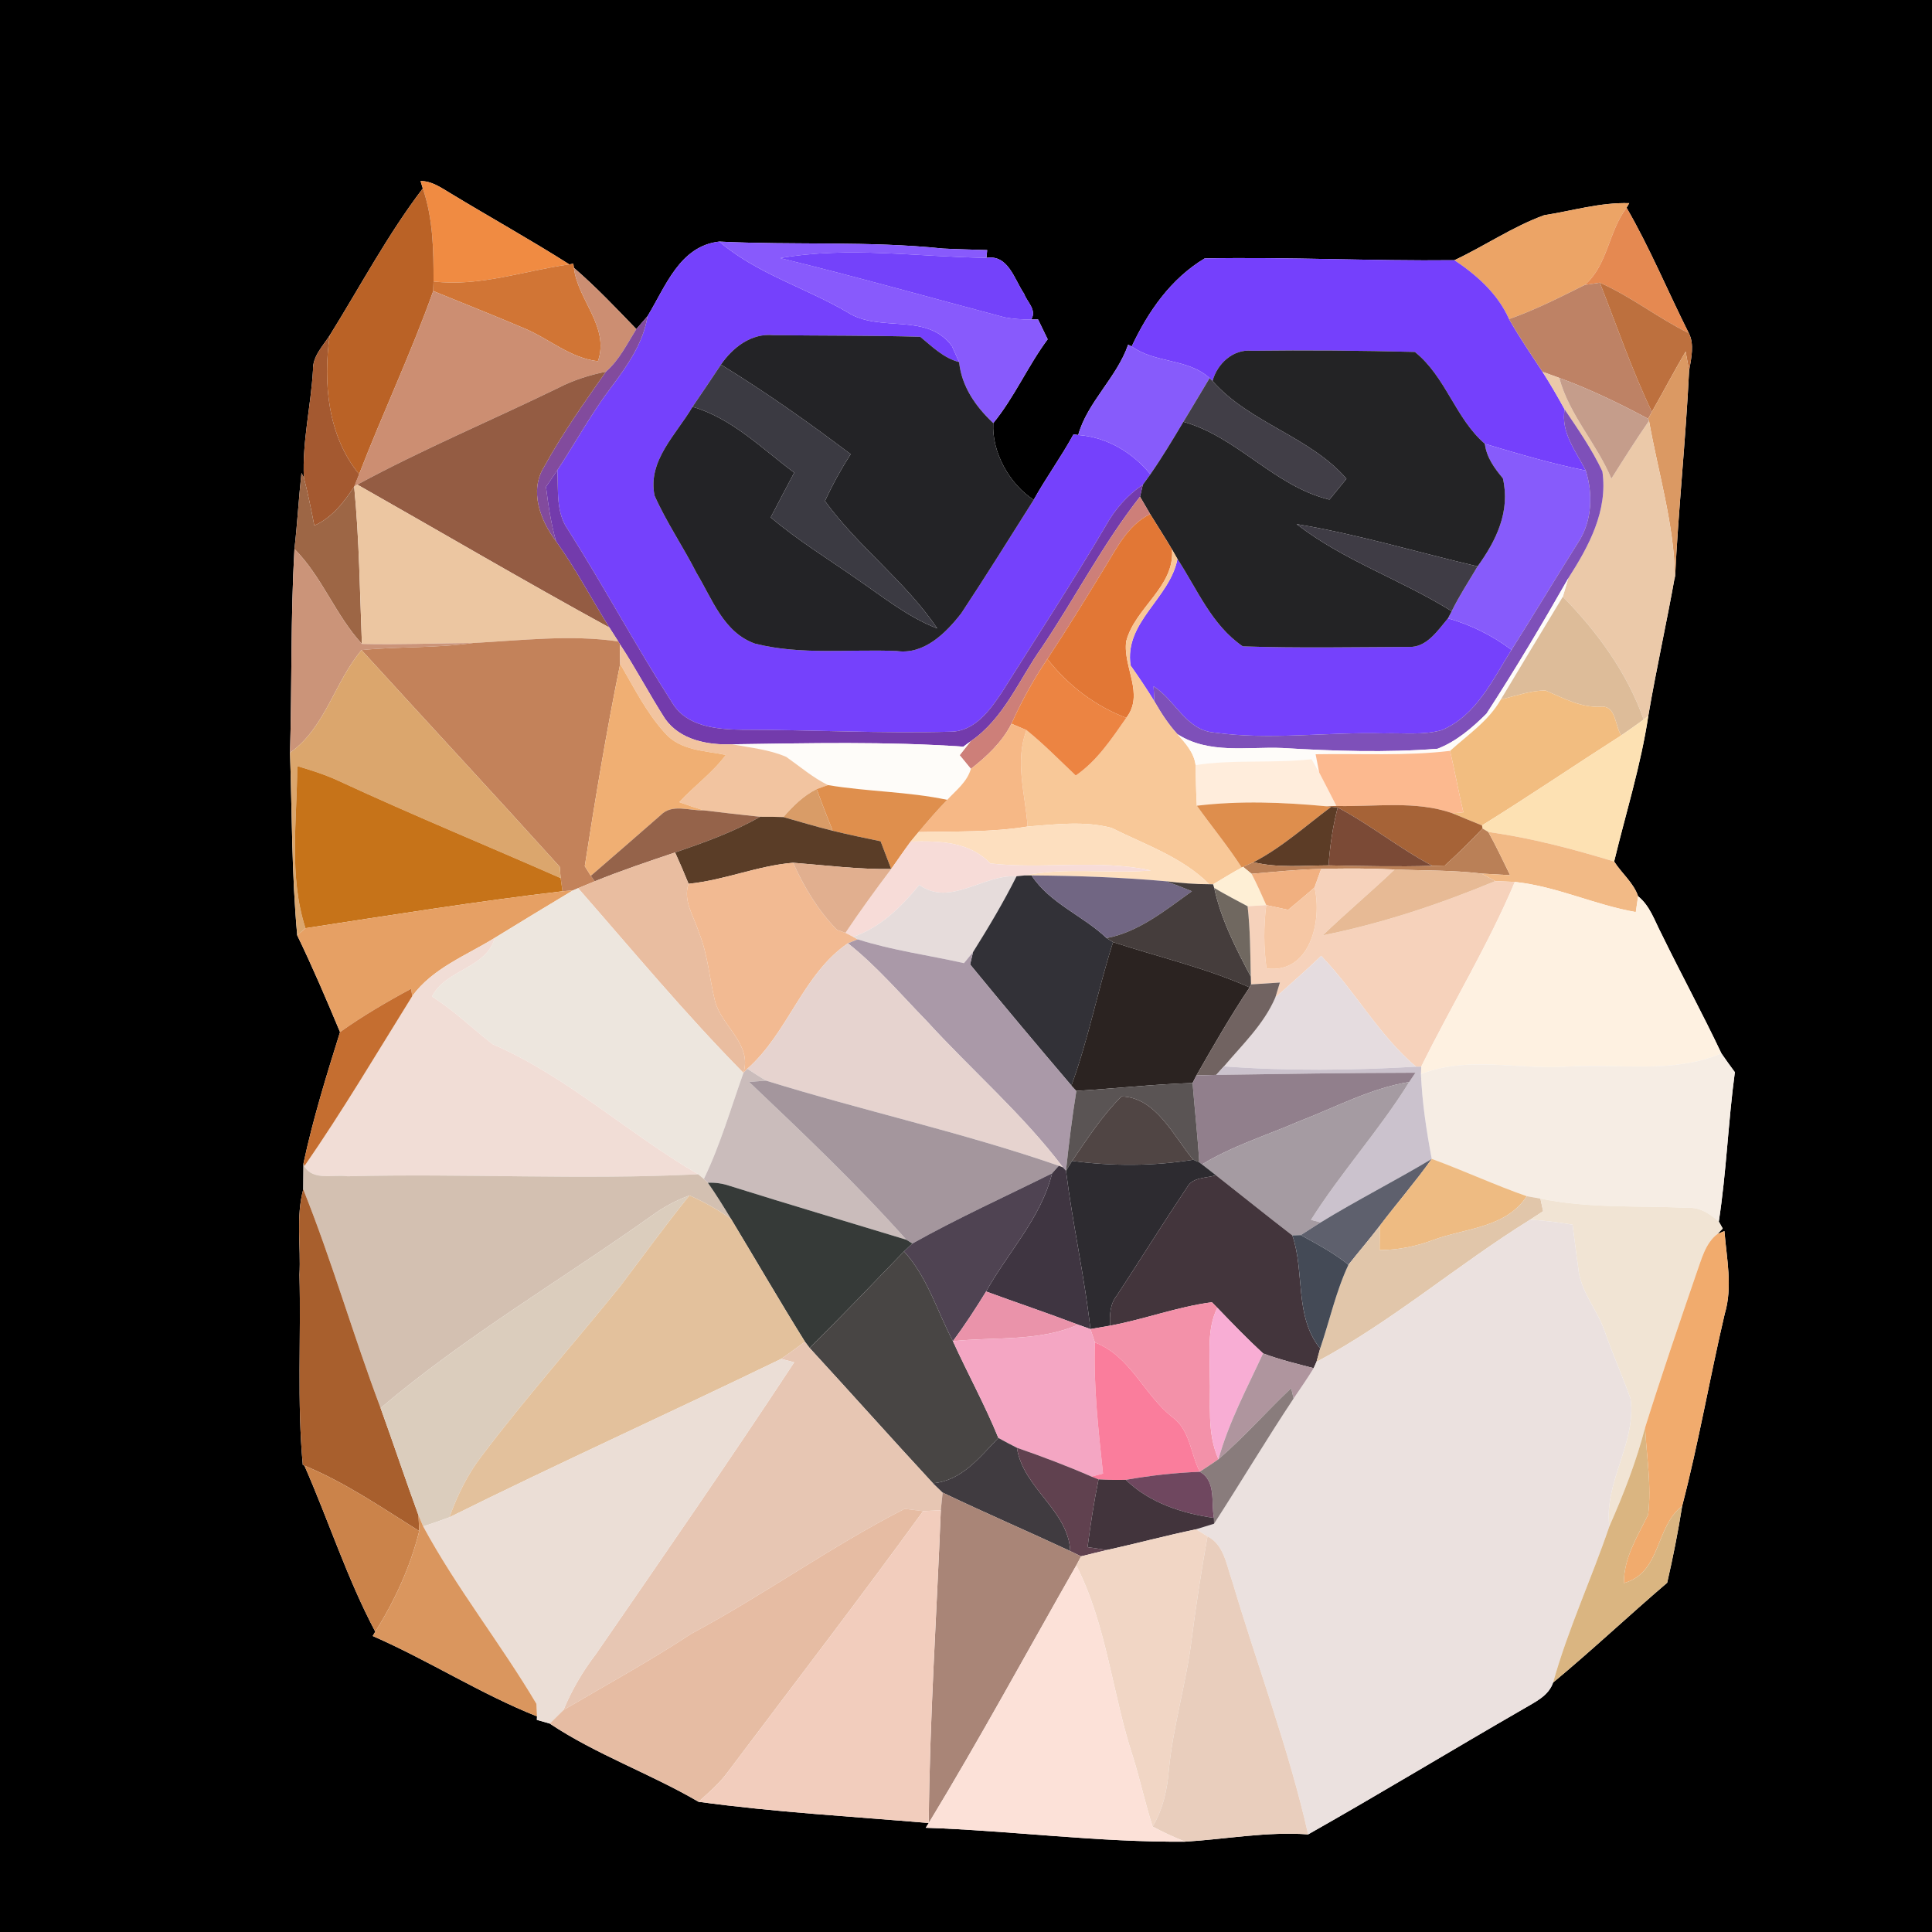 <?xml version="1.0" encoding="UTF-8" ?>
<!DOCTYPE svg PUBLIC "-//W3C//DTD SVG 1.1//EN" "http://www.w3.org/Graphics/SVG/1.1/DTD/svg11.dtd">
<svg width="250pt" height="250pt" viewBox="0 0 250 250" version="1.1" xmlns="http://www.w3.org/2000/svg">
<g id="#000000ff">
<path fill="#000000" opacity="1.00" d=" M 0.00 0.00 L 250.00 0.00 L 250.00 250.00 L 0.00 250.00 L 0.00 0.00 M 54.42 23.43 C 54.49 23.67 54.63 24.14 54.71 24.38 C 50.17 30.34 46.62 37.04 42.66 43.41 C 41.76 44.80 40.43 46.12 40.50 47.90 C 40.23 52.54 39.10 57.14 39.32 61.80 L 39.01 61.20 C 38.65 64.47 38.48 67.76 38.10 71.03 C 37.60 79.81 37.78 88.61 37.53 97.40 C 37.79 105.28 37.74 113.17 38.46 121.03 C 40.45 125.14 42.24 129.34 44.00 133.55 C 42.25 139.13 40.50 144.80 39.27 150.54 C 39.26 151.38 39.25 153.06 39.24 153.90 C 38.27 157.49 38.95 161.28 38.75 164.96 C 38.96 173.15 38.43 181.40 39.18 189.56 L 39.39 189.65 C 42.52 196.77 44.93 204.30 48.56 211.14 L 48.23 211.70 C 55.46 214.86 62.18 219.19 69.49 222.10 L 69.47 222.55 C 69.89 222.67 70.72 222.91 71.14 223.03 C 77.11 227.02 84.14 229.50 90.39 233.15 C 100.26 234.50 110.25 235.05 120.18 235.90 L 119.79 236.51 C 130.99 236.90 142.15 238.41 153.36 238.31 C 158.65 237.99 163.95 236.98 169.27 237.37 C 178.63 232.08 187.83 226.49 197.15 221.12 C 198.62 220.24 200.38 219.47 200.97 217.72 C 206.00 213.55 210.76 209.06 215.73 204.81 C 216.49 201.53 217.14 198.21 217.67 194.88 C 219.81 186.68 221.24 178.28 223.18 170.01 C 224.23 166.50 223.42 162.86 223.14 159.30 L 222.24 159.67 L 222.92 158.97 L 222.41 158.07 C 223.40 151.66 223.62 145.17 224.49 138.74 C 223.89 137.94 223.32 137.13 222.75 136.31 C 220.28 131.09 217.52 126.02 214.99 120.83 C 214.10 119.14 213.51 117.21 211.97 115.98 C 211.39 114.24 209.84 113.01 208.87 111.48 C 210.38 105.21 212.34 99.00 213.29 92.62 C 214.32 86.57 215.67 80.57 216.74 74.53 L 216.74 74.98 C 217.17 65.96 218.13 56.97 218.57 47.95 C 218.85 46.40 219.27 44.50 218.53 43.11 C 215.82 37.72 213.51 32.11 210.48 26.88 L 210.82 26.29 C 207.09 26.17 203.47 27.28 199.81 27.85 C 195.74 29.33 192.12 31.83 188.20 33.67 C 177.43 33.79 166.65 33.23 155.88 33.44 C 151.50 36.07 148.58 40.29 146.44 44.83 L 145.98 44.60 C 144.52 48.85 140.70 52.04 139.52 56.29 L 138.91 56.20 C 137.33 59.11 135.37 61.78 133.76 64.68 C 130.61 62.63 128.32 58.51 128.53 54.75 C 131.27 51.40 132.99 47.37 135.57 43.90 C 135.26 43.26 134.64 41.97 134.32 41.33 L 133.44 41.33 C 134.21 40.11 132.88 39.06 132.51 38.00 C 131.26 36.18 130.49 32.92 127.65 33.36 L 127.74 32.36 C 125.83 32.29 123.92 32.26 122.02 32.16 C 112.45 31.16 102.70 31.74 93.07 31.26 C 87.93 31.85 86.13 37.08 83.79 40.91 C 83.43 41.33 82.70 42.16 82.34 42.58 C 79.72 39.86 77.12 37.12 74.26 34.65 L 74.19 34.12 C 74.06 34.14 73.80 34.19 73.67 34.21 C 68.58 30.98 63.31 28.06 58.16 24.93 C 57.00 24.24 55.83 23.41 54.42 23.43 Z" />
</g>
<g id="#f08b42ff">
<path fill="#f08b42" opacity="1.00" d=" M 54.42 23.43 C 55.83 23.41 57.00 24.24 58.16 24.93 C 63.31 28.06 68.58 30.98 73.67 34.21 C 67.83 35.02 62.07 37.14 56.10 36.42 C 56.11 32.38 56.04 28.24 54.71 24.38 C 54.63 24.14 54.49 23.67 54.42 23.43 Z" />
</g>
<g id="#ba6226ff">
<path fill="#ba6226" opacity="1.00" d=" M 54.71 24.38 C 56.04 28.24 56.11 32.38 56.10 36.42 C 56.09 36.73 56.07 37.35 56.06 37.66 C 53.20 45.69 49.54 53.41 46.47 61.36 C 42.40 56.41 41.80 49.53 42.66 43.41 C 46.62 37.04 50.17 30.34 54.71 24.38 Z" />
</g>
<g id="#eca466ff">
<path fill="#eca466" opacity="1.00" d=" M 199.81 27.85 C 203.47 27.28 207.09 26.17 210.82 26.29 L 210.48 26.88 C 208.14 29.93 208.04 34.32 205.07 36.87 C 201.86 38.47 198.66 40.10 195.27 41.29 C 193.81 38.01 191.12 35.62 188.20 33.67 C 192.12 31.83 195.74 29.33 199.81 27.85 Z" />
</g>
<g id="#e58951ff">
<path fill="#e58951" opacity="1.00" d=" M 205.07 36.87 C 208.04 34.32 208.14 29.93 210.48 26.88 C 213.51 32.11 215.82 37.72 218.53 43.11 C 214.56 41.16 211.07 38.37 207.02 36.58 C 206.53 36.65 205.56 36.79 205.07 36.87 Z" />
</g>
<g id="#7541fcff">
<path fill="#7541fc" opacity="1.00" d=" M 83.79 40.91 C 86.13 37.08 87.93 31.85 93.07 31.26 C 97.93 35.42 104.24 37.22 109.70 40.43 C 113.87 43.10 119.94 40.36 123.18 44.79 C 123.41 45.31 123.88 46.33 124.11 46.85 C 122.10 46.34 120.63 44.85 119.08 43.58 C 112.74 43.40 106.39 43.45 100.05 43.37 C 97.22 43.09 94.81 44.97 93.29 47.18 C 92.07 49.00 90.86 50.83 89.61 52.64 C 87.53 56.21 83.77 59.59 84.70 64.13 C 86.24 67.60 88.41 70.75 90.13 74.14 C 92.17 77.52 93.63 81.86 97.71 83.29 C 103.69 84.80 109.92 83.98 116.02 84.24 C 119.57 84.75 122.40 81.92 124.39 79.36 C 127.59 74.52 130.66 69.59 133.76 64.68 C 135.37 61.78 137.33 59.11 138.91 56.20 L 139.52 56.29 C 143.23 56.56 146.53 58.53 148.86 61.37 C 148.61 61.71 148.12 62.39 147.88 62.73 C 145.85 64.08 144.25 65.94 143.07 68.06 C 138.78 75.34 134.15 82.41 129.66 89.56 C 128.12 91.88 126.13 94.65 123.04 94.68 C 114.03 94.93 105.02 94.43 96.00 94.43 C 92.78 94.38 88.86 94.05 87.01 90.98 C 82.31 83.64 78.18 75.94 73.52 68.57 C 71.90 66.32 72.27 63.45 72.12 60.84 C 74.47 57.28 76.51 53.51 79.09 50.11 C 81.16 47.33 83.24 44.41 83.79 40.91 Z" />
<path fill="#7541fc" opacity="1.00" d=" M 152.36 72.33 C 154.94 76.27 156.79 80.90 160.82 83.64 C 167.96 83.88 175.11 83.74 182.26 83.71 C 184.59 83.84 186.03 81.60 187.37 80.01 C 190.34 80.85 193.12 82.24 195.59 84.09 C 193.14 87.96 191.05 92.59 186.56 94.48 C 184.13 95.16 181.55 94.82 179.06 94.90 C 171.74 94.70 164.38 95.81 157.10 94.79 C 153.45 94.49 152.08 90.56 149.27 88.81 L 149.38 90.76 C 148.41 89.17 147.37 87.63 146.30 86.12 C 145.43 80.50 151.40 77.43 152.36 72.33 Z" />
</g>
<g id="#885afcff">
<path fill="#885afc" opacity="1.00" d=" M 93.07 31.26 C 102.70 31.74 112.45 31.16 122.02 32.16 C 123.92 32.26 125.83 32.29 127.74 32.36 L 127.65 33.36 C 118.76 33.25 109.79 31.84 100.96 33.40 C 110.68 35.77 120.31 38.50 129.98 41.06 C 131.12 41.27 132.27 41.36 133.44 41.33 L 134.32 41.33 C 134.64 41.97 135.26 43.26 135.57 43.90 C 132.99 47.37 131.27 51.40 128.53 54.75 C 126.26 52.63 124.43 50.01 124.11 46.85 C 123.88 46.33 123.41 45.31 123.18 44.79 C 119.94 40.36 113.87 43.10 109.70 40.43 C 104.24 37.22 97.93 35.42 93.07 31.26 Z" />
</g>
<g id="#7442faff">
<path fill="#7442fa" opacity="1.00" d=" M 100.96 33.40 C 109.79 31.84 118.76 33.25 127.65 33.36 C 130.49 32.92 131.26 36.18 132.51 38.00 C 132.88 39.06 134.21 40.11 133.44 41.33 C 132.27 41.36 131.12 41.27 129.98 41.06 C 120.31 38.50 110.68 35.77 100.96 33.40 Z" />
</g>
<g id="#d17535ff">
<path fill="#d17535" opacity="1.00" d=" M 73.67 34.21 C 73.80 34.19 74.06 34.14 74.19 34.12 L 74.26 34.65 C 74.75 38.82 78.92 42.32 77.37 46.74 C 73.77 46.34 71.04 43.81 67.80 42.47 C 63.91 40.81 59.97 39.26 56.06 37.66 C 56.07 37.35 56.09 36.73 56.10 36.42 C 62.07 37.14 67.83 35.02 73.67 34.21 Z" />
</g>
<g id="#7540fcff">
<path fill="#7540fc" opacity="1.00" d=" M 146.44 44.83 C 148.58 40.29 151.50 36.07 155.88 33.44 C 166.65 33.23 177.43 33.79 188.20 33.67 C 191.12 35.62 193.81 38.01 195.27 41.29 C 196.60 43.63 198.12 45.86 199.60 48.11 C 200.61 49.69 201.56 51.32 202.46 52.97 C 201.95 55.98 203.93 58.39 205.20 60.89 C 200.78 60.00 196.45 58.72 192.14 57.43 C 188.31 54.12 187.09 48.74 183.08 45.54 C 176.05 45.36 169.02 45.30 162.00 45.39 C 159.56 45.14 157.51 47.06 156.90 49.30 L 156.52 48.93 C 153.75 46.37 149.48 47.03 146.44 44.83 Z" />
</g>
<g id="#cc8e72ff">
<path fill="#cc8e72" opacity="1.00" d=" M 77.37 46.74 C 78.92 42.32 74.75 38.82 74.26 34.65 C 77.12 37.12 79.72 39.86 82.34 42.58 C 81.14 44.50 80.13 46.59 78.40 48.10 C 76.27 48.53 74.18 49.19 72.25 50.19 C 63.60 54.40 54.70 58.13 46.24 62.71 L 45.83 62.97 C 45.99 62.57 46.31 61.76 46.47 61.36 C 49.54 53.41 53.20 45.69 56.06 37.66 C 59.97 39.26 63.91 40.81 67.80 42.47 C 71.04 43.81 73.77 46.34 77.37 46.74 Z" />
</g>
<g id="#be8265ff">
<path fill="#be8265" opacity="1.00" d=" M 195.27 41.29 C 198.66 40.10 201.86 38.47 205.07 36.87 C 205.56 36.79 206.53 36.65 207.02 36.58 C 209.21 42.17 211.16 47.86 213.75 53.29 C 213.63 53.52 213.39 53.97 213.27 54.19 C 209.55 52.20 205.74 50.35 201.77 48.90 C 201.23 48.71 200.14 48.31 199.60 48.11 C 198.12 45.86 196.60 43.63 195.27 41.29 Z" />
</g>
<g id="#bd703eff">
<path fill="#bd703e" opacity="1.00" d=" M 207.02 36.58 C 211.07 38.37 214.56 41.16 218.53 43.11 C 219.27 44.50 218.85 46.40 218.57 47.95 C 218.46 47.33 218.23 46.10 218.12 45.49 C 216.61 48.06 215.23 50.70 213.75 53.29 C 211.16 47.86 209.21 42.17 207.02 36.58 Z" />
</g>
<g id="#824b9dff">
<path fill="#824b9d" opacity="1.00" d=" M 82.34 42.58 C 82.70 42.16 83.43 41.33 83.79 40.91 C 83.24 44.41 81.16 47.33 79.09 50.11 C 76.51 53.51 74.47 57.28 72.12 60.84 C 71.75 61.38 71.02 62.46 70.65 63.00 C 70.95 65.36 71.29 67.73 71.95 70.03 C 69.90 67.36 68.46 63.49 70.42 60.38 C 72.77 56.10 75.60 52.09 78.40 48.10 C 80.13 46.59 81.14 44.50 82.34 42.58 Z" />
</g>
<g id="#a45930ff">
<path fill="#a45930" opacity="1.00" d=" M 40.50 47.90 C 40.43 46.12 41.76 44.80 42.66 43.41 C 41.80 49.53 42.40 56.41 46.47 61.36 C 46.31 61.76 45.99 62.57 45.83 62.97 C 44.50 65.00 42.95 67.00 40.67 68.01 C 40.27 65.93 39.85 63.85 39.32 61.80 C 39.10 57.14 40.23 52.54 40.50 47.90 Z" />
</g>
<g id="#232326ff">
<path fill="#232326" opacity="1.00" d=" M 93.29 47.18 C 94.81 44.97 97.22 43.09 100.05 43.37 C 106.39 43.45 112.74 43.40 119.08 43.58 C 120.63 44.85 122.10 46.34 124.11 46.85 C 124.43 50.01 126.26 52.63 128.53 54.75 C 128.32 58.51 130.61 62.63 133.76 64.68 C 130.66 69.59 127.59 74.52 124.39 79.36 C 122.40 81.92 119.57 84.75 116.02 84.24 C 109.92 83.98 103.69 84.80 97.71 83.29 C 93.63 81.86 92.17 77.52 90.13 74.14 C 88.41 70.75 86.24 67.60 84.70 64.13 C 83.77 59.59 87.53 56.21 89.61 52.64 C 94.72 54.12 98.60 58.05 102.77 61.16 C 101.75 63.09 100.73 65.02 99.73 66.95 C 103.25 69.94 107.20 72.34 110.97 74.99 C 114.30 77.26 117.48 79.85 121.28 81.32 C 117.18 75.23 111.07 70.79 106.75 64.83 C 107.72 62.73 108.83 60.71 110.07 58.77 C 104.66 54.67 99.08 50.74 93.29 47.18 Z" />
</g>
<g id="#875bfbff">
<path fill="#875bfb" opacity="1.00" d=" M 145.98 44.60 L 146.44 44.83 C 149.48 47.03 153.75 46.37 156.52 48.93 C 155.40 50.82 154.26 52.70 153.13 54.58 C 151.76 56.88 150.38 59.18 148.86 61.37 C 146.53 58.53 143.23 56.56 139.52 56.29 C 140.70 52.04 144.52 48.85 145.98 44.60 Z" />
<path fill="#875bfb" opacity="1.00" d=" M 192.14 57.43 C 196.45 58.72 200.78 60.00 205.20 60.89 C 206.14 63.87 206.02 67.40 204.28 70.09 C 201.35 74.73 198.53 79.45 195.59 84.09 C 193.12 82.24 190.34 80.85 187.37 80.01 L 187.85 79.09 C 188.83 77.08 190.07 75.21 191.20 73.29 C 193.63 69.93 195.46 66.15 194.47 61.89 C 193.37 60.58 192.35 59.17 192.14 57.43 Z" />
</g>
<g id="#232325ff">
<path fill="#232325" opacity="1.00" d=" M 156.90 49.30 C 157.51 47.06 159.56 45.14 162.00 45.39 C 169.02 45.30 176.05 45.36 183.08 45.54 C 187.09 48.74 188.31 54.12 192.14 57.43 C 192.35 59.17 193.37 60.58 194.47 61.89 C 195.46 66.15 193.63 69.93 191.20 73.29 C 183.40 71.47 175.70 69.13 167.78 67.82 C 173.85 72.53 181.34 75.03 187.85 79.09 L 187.37 80.01 C 186.03 81.60 184.59 83.84 182.26 83.71 C 175.11 83.74 167.96 83.88 160.82 83.64 C 156.79 80.90 154.94 76.27 152.36 72.33 C 152.19 72.02 151.83 71.41 151.66 71.10 C 150.75 69.55 149.77 68.05 148.83 66.52 C 148.51 65.96 147.85 64.83 147.52 64.27 C 147.61 63.89 147.79 63.11 147.88 62.73 C 148.12 62.39 148.61 61.71 148.86 61.37 C 150.38 59.18 151.76 56.88 153.13 54.58 C 160.15 56.55 164.91 62.93 172.03 64.65 C 172.76 63.75 173.49 62.85 174.23 61.95 C 169.49 56.47 161.71 54.76 156.90 49.30 Z" />
</g>
<g id="#db9963ff">
<path fill="#db9963" opacity="1.00" d=" M 213.75 53.29 C 215.23 50.70 216.61 48.06 218.12 45.49 C 218.23 46.10 218.46 47.33 218.57 47.95 C 218.13 56.97 217.17 65.96 216.74 74.98 L 216.74 74.53 C 216.60 67.72 214.56 61.12 213.38 54.45 L 213.27 54.19 C 213.39 53.97 213.63 53.52 213.75 53.29 Z" />
</g>
<g id="#945c43ff">
<path fill="#945c43" opacity="1.00" d=" M 72.25 50.19 C 74.18 49.19 76.27 48.53 78.40 48.10 C 75.60 52.09 72.77 56.10 70.42 60.38 C 68.46 63.49 69.90 67.36 71.95 70.03 C 74.51 73.60 76.54 77.50 78.86 81.21 C 67.89 75.21 57.11 68.87 46.24 62.71 C 54.70 58.13 63.60 54.40 72.25 50.19 Z" />
</g>
<g id="#3b3a42ff">
<path fill="#3b3a42" opacity="1.00" d=" M 89.61 52.64 C 90.86 50.83 92.07 49.00 93.29 47.18 C 99.08 50.74 104.66 54.67 110.07 58.77 C 108.83 60.71 107.72 62.73 106.75 64.83 C 111.07 70.79 117.18 75.23 121.28 81.32 C 117.48 79.85 114.30 77.26 110.97 74.99 C 107.20 72.34 103.25 69.94 99.73 66.95 C 100.73 65.02 101.75 63.09 102.77 61.16 C 98.60 58.05 94.72 54.12 89.61 52.64 Z" />
</g>
<g id="#ebc9a9ff">
<path fill="#ebc9a9" opacity="1.00" d=" M 199.60 48.11 C 200.14 48.31 201.23 48.71 201.77 48.90 C 203.05 53.70 206.63 57.40 208.51 61.94 C 210.10 59.42 211.69 56.90 213.38 54.45 C 214.56 61.12 216.60 67.72 216.74 74.53 C 215.67 80.57 214.32 86.57 213.29 92.62 L 212.69 93.11 C 210.57 87.07 206.68 81.74 202.23 77.21 C 202.40 76.61 202.76 75.42 202.94 74.82 C 205.59 70.69 208.08 66.10 207.35 61.00 C 206.01 58.16 204.22 55.57 202.46 52.97 C 201.56 51.32 200.61 49.69 199.60 48.11 Z" />
</g>
<g id="#413e47ff">
<path fill="#413e47" opacity="1.00" d=" M 156.52 48.93 L 156.90 49.30 C 161.71 54.76 169.49 56.47 174.23 61.95 C 173.49 62.85 172.76 63.75 172.03 64.65 C 164.91 62.93 160.15 56.55 153.13 54.58 C 154.26 52.70 155.40 50.82 156.52 48.93 Z" />
</g>
<g id="#c59d8bff">
<path fill="#c59d8b" opacity="1.00" d=" M 201.77 48.90 C 205.74 50.35 209.55 52.20 213.27 54.19 L 213.38 54.45 C 211.69 56.90 210.10 59.42 208.51 61.94 C 206.63 57.40 203.05 53.70 201.77 48.90 Z" />
</g>
<g id="#7e50b9ff">
<path fill="#7e50b9" opacity="1.00" d=" M 202.46 52.97 C 204.22 55.57 206.01 58.16 207.35 61.00 C 208.08 66.10 205.59 70.69 202.94 74.82 C 199.56 80.75 196.07 86.63 192.35 92.35 C 190.53 94.16 188.43 95.97 186.01 96.89 C 179.34 97.41 172.61 97.19 165.94 96.79 C 161.38 96.60 156.42 97.63 152.35 94.99 C 151.18 93.72 150.24 92.25 149.38 90.76 L 149.27 88.81 C 152.08 90.56 153.45 94.49 157.10 94.79 C 164.38 95.81 171.74 94.70 179.06 94.90 C 181.55 94.82 184.13 95.16 186.56 94.48 C 191.05 92.59 193.14 87.96 195.59 84.09 C 198.53 79.45 201.35 74.73 204.28 70.09 C 206.02 67.40 206.14 63.87 205.20 60.89 C 203.93 58.39 201.95 55.98 202.46 52.97 Z" />
</g>
<g id="#733bacff">
<path fill="#733bac" opacity="1.00" d=" M 70.65 63.00 C 71.02 62.46 71.75 61.38 72.12 60.84 C 72.27 63.45 71.90 66.32 73.52 68.57 C 78.18 75.94 82.31 83.64 87.01 90.98 C 88.86 94.05 92.78 94.38 96.00 94.43 C 105.02 94.43 114.03 94.93 123.04 94.68 C 126.13 94.65 128.12 91.88 129.66 89.56 C 134.15 82.41 138.78 75.34 143.07 68.06 C 144.25 65.94 145.85 64.08 147.88 62.73 C 147.79 63.11 147.61 63.89 147.52 64.27 C 142.71 70.39 139.13 77.36 134.79 83.81 C 131.85 87.95 129.93 92.97 125.59 95.93 L 124.65 96.62 C 114.69 95.93 104.69 96.17 94.72 96.31 C 91.56 96.43 88.00 95.76 86.06 93.01 C 84.03 89.85 82.29 86.50 80.22 83.37 L 80.00 83.00 C 79.71 82.55 79.14 81.66 78.86 81.21 C 76.54 77.50 74.51 73.60 71.95 70.03 C 71.29 67.73 70.95 65.36 70.65 63.00 Z" />
</g>
<g id="#9d6645ff">
<path fill="#9d6645" opacity="1.00" d=" M 39.01 61.20 L 39.32 61.80 C 39.85 63.85 40.27 65.93 40.67 68.01 C 42.95 67.00 44.50 65.00 45.83 62.97 C 46.49 69.73 46.56 76.54 46.83 83.32 C 43.41 79.60 41.68 74.64 38.10 71.03 C 38.48 67.76 38.65 64.47 39.01 61.20 Z" />
</g>
<g id="#ecc6a1ff">
<path fill="#ecc6a1" opacity="1.00" d=" M 45.83 62.97 L 46.24 62.71 C 57.11 68.87 67.89 75.21 78.86 81.21 C 79.14 81.66 79.71 82.55 80.00 83.00 C 73.77 82.09 67.45 82.88 61.21 83.20 C 56.42 83.24 51.62 83.43 46.83 83.32 C 46.56 76.54 46.49 69.73 45.83 62.97 Z" />
</g>
<g id="#cd7f79ff">
<path fill="#cd7f79" opacity="1.00" d=" M 134.79 83.81 C 139.13 77.36 142.71 70.39 147.52 64.27 C 147.85 64.83 148.51 65.96 148.83 66.52 C 145.85 67.99 144.43 71.09 142.76 73.76 C 140.40 77.63 138.03 81.49 135.53 85.27 C 133.73 87.92 132.20 90.74 130.88 93.65 C 129.68 96.03 127.71 97.87 125.63 99.49 L 124.18 97.72 C 124.53 97.27 125.24 96.37 125.59 95.93 C 129.93 92.97 131.85 87.95 134.79 83.81 Z" />
</g>
<g id="#e27735ff">
<path fill="#e27735" opacity="1.00" d=" M 142.76 73.76 C 144.43 71.09 145.85 67.99 148.83 66.52 C 149.77 68.05 150.75 69.55 151.66 71.10 C 152.03 75.94 146.86 78.62 145.73 82.99 C 145.28 86.31 148.13 89.80 145.74 92.89 C 141.70 91.36 138.19 88.67 135.53 85.27 C 138.03 81.49 140.40 77.63 142.76 73.76 Z" />
</g>
<g id="#3f3c45ff">
<path fill="#3f3c45" opacity="1.00" d=" M 167.78 67.82 C 175.70 69.13 183.40 71.47 191.20 73.29 C 190.07 75.21 188.83 77.08 187.85 79.09 C 181.34 75.03 173.85 72.53 167.78 67.82 Z" />
</g>
<g id="#f8c898ff">
<path fill="#f8c898" opacity="1.00" d=" M 151.66 71.10 C 151.83 71.41 152.19 72.02 152.36 72.33 C 151.40 77.43 145.43 80.50 146.30 86.12 C 147.37 87.63 148.41 89.17 149.38 90.76 C 150.24 92.25 151.18 93.72 152.35 94.99 C 153.39 96.16 154.50 97.37 154.71 99.00 C 154.75 100.75 154.76 102.51 154.87 104.26 C 156.79 106.94 158.89 109.49 160.68 112.26 C 159.42 112.94 158.20 113.71 156.97 114.43 L 156.48 114.42 C 152.97 110.90 148.18 109.30 143.84 107.13 C 140.31 106.19 136.57 106.68 132.97 106.95 C 132.69 102.82 131.28 98.52 132.83 94.48 C 135.08 96.29 137.10 98.37 139.20 100.35 C 141.97 98.45 143.84 95.60 145.74 92.89 C 148.13 89.80 145.28 86.31 145.73 82.99 C 146.86 78.62 152.03 75.94 151.66 71.10 Z" />
</g>
<g id="#cb9479ff">
<path fill="#cb9479" opacity="1.00" d=" M 38.10 71.03 C 41.68 74.64 43.41 79.60 46.83 83.32 C 51.62 83.43 56.42 83.24 61.21 83.20 C 56.43 83.89 51.58 83.64 46.78 84.12 C 43.28 88.28 42.10 94.16 37.53 97.40 C 37.78 88.61 37.60 79.81 38.10 71.03 Z" />
</g>
<g id="#fefcf9ff">
<path fill="#fefcf9" opacity="1.00" d=" M 192.35 92.35 C 196.07 86.63 199.56 80.75 202.94 74.82 C 202.76 75.42 202.40 76.61 202.23 77.21 C 199.55 81.64 196.87 86.07 194.21 90.51 C 192.64 93.28 189.95 95.07 187.64 97.16 C 181.86 97.85 176.04 97.49 170.24 97.60 C 170.36 98.19 170.58 99.37 170.70 99.96 C 170.45 99.53 169.97 98.67 169.72 98.24 C 164.73 98.80 159.69 98.24 154.71 99.00 C 154.50 97.37 153.39 96.16 152.35 94.99 C 156.42 97.63 161.38 96.60 165.94 96.79 C 172.61 97.19 179.34 97.41 186.01 96.89 C 188.43 95.97 190.53 94.16 192.35 92.35 Z" />
<path fill="#fefcf9" opacity="1.00" d=" M 94.72 96.31 C 104.69 96.17 114.69 95.93 124.65 96.62 L 125.59 95.93 C 125.24 96.37 124.53 97.27 124.18 97.72 L 125.63 99.49 C 125.15 101.18 123.71 102.27 122.57 103.50 C 117.48 102.42 112.26 102.45 107.14 101.59 C 105.17 100.62 103.52 99.19 101.74 97.94 C 99.52 96.98 97.07 96.75 94.72 96.31 Z" />
</g>
<g id="#ddbc99ff">
<path fill="#ddbc99" opacity="1.00" d=" M 194.21 90.51 C 196.87 86.07 199.55 81.64 202.23 77.21 C 206.68 81.74 210.57 87.07 212.69 93.11 C 211.73 93.81 210.77 94.49 209.79 95.16 C 208.95 93.94 209.15 91.24 207.12 91.45 C 204.53 91.59 202.28 90.32 199.99 89.35 C 198.01 89.35 196.11 90.07 194.21 90.51 Z" />
</g>
<g id="#c3825aff">
<path fill="#c3825a" opacity="1.00" d=" M 61.21 83.20 C 67.45 82.88 73.77 82.09 80.00 83.00 L 80.22 83.37 C 80.23 84.00 80.24 85.27 80.25 85.91 C 78.48 94.59 77.03 103.33 75.67 112.08 C 75.87 112.40 76.26 113.02 76.45 113.33 L 76.96 114.04 C 76.42 114.26 75.35 114.71 74.81 114.93 L 74.13 115.22 L 72.79 115.33 C 72.73 114.90 72.61 114.06 72.55 113.63 C 72.52 113.27 72.46 112.53 72.43 112.16 C 63.94 102.77 55.32 93.48 46.78 84.12 C 51.58 83.64 56.43 83.89 61.21 83.20 Z" />
</g>
<g id="#dba66dff">
<path fill="#dba66d" opacity="1.00" d=" M 37.53 97.40 C 42.10 94.16 43.28 88.28 46.78 84.12 C 55.32 93.48 63.94 102.77 72.43 112.16 C 72.46 112.53 72.52 113.27 72.55 113.63 C 63.02 109.43 53.39 105.48 43.94 101.10 C 42.18 100.27 40.32 99.68 38.46 99.13 C 38.45 106.11 37.33 113.33 39.53 120.11 C 39.26 120.34 38.72 120.80 38.46 121.03 C 37.74 113.17 37.79 105.28 37.53 97.40 Z" />
</g>
<g id="#f2c4a0ff">
<path fill="#f2c4a0" opacity="1.00" d=" M 80.22 83.37 C 82.29 86.50 84.03 89.85 86.06 93.01 C 88.00 95.76 91.56 96.43 94.72 96.31 C 97.07 96.75 99.52 96.98 101.74 97.94 C 103.52 99.19 105.17 100.62 107.14 101.59 C 106.77 101.72 106.04 101.98 105.67 102.11 C 103.97 102.96 102.61 104.31 101.37 105.73 C 100.37 105.69 99.36 105.68 98.36 105.69 C 95.92 105.44 93.50 105.15 91.07 104.86 C 90.00 104.53 88.94 104.18 87.89 103.80 C 89.83 101.69 92.20 100.01 93.92 97.69 C 91.20 97.13 88.02 97.13 86.04 94.85 C 83.64 92.22 82.04 88.97 80.25 85.91 C 80.24 85.27 80.23 84.00 80.22 83.37 Z" />
</g>
<g id="#ec8442ff">
<path fill="#ec8442" opacity="1.00" d=" M 130.88 93.65 C 132.20 90.74 133.73 87.92 135.53 85.27 C 138.19 88.67 141.70 91.36 145.74 92.89 C 143.84 95.60 141.97 98.45 139.20 100.35 C 137.10 98.37 135.08 96.29 132.83 94.48 C 132.34 94.27 131.37 93.86 130.88 93.65 Z" />
</g>
<g id="#f0af73ff">
<path fill="#f0af73" opacity="1.00" d=" M 80.25 85.91 C 82.04 88.97 83.64 92.22 86.04 94.85 C 88.02 97.13 91.20 97.13 93.92 97.69 C 92.20 100.01 89.83 101.69 87.89 103.80 C 88.94 104.18 90.00 104.53 91.07 104.86 C 89.25 104.94 86.99 103.96 85.52 105.45 C 82.50 108.09 79.48 110.72 76.45 113.33 C 76.26 113.02 75.87 112.40 75.67 112.08 C 77.03 103.33 78.48 94.59 80.25 85.91 Z" />
</g>
<g id="#f2bd80ff">
<path fill="#f2bd80" opacity="1.00" d=" M 194.21 90.51 C 196.11 90.07 198.01 89.35 199.99 89.35 C 202.28 90.32 204.53 91.59 207.12 91.45 C 209.15 91.24 208.95 93.94 209.79 95.16 C 203.76 99.02 197.84 103.04 191.77 106.81 C 190.49 106.30 189.23 105.76 187.96 105.24 C 188.31 105.21 189.01 105.15 189.36 105.11 C 188.74 102.47 188.25 99.80 187.64 97.16 C 189.95 95.07 192.64 93.28 194.21 90.51 Z" />
</g>
<g id="#fde1b3ff">
<path fill="#fde1b3" opacity="1.00" d=" M 212.69 93.11 L 213.29 92.62 C 212.34 99.00 210.38 105.21 208.87 111.48 C 203.53 109.86 198.12 108.42 192.59 107.66 L 191.84 107.21 L 191.77 106.81 C 197.84 103.04 203.76 99.02 209.79 95.16 C 210.77 94.49 211.73 93.81 212.69 93.11 Z" />
</g>
<g id="#f6b886ff">
<path fill="#f6b886" opacity="1.00" d=" M 130.88 93.65 C 131.37 93.86 132.34 94.27 132.83 94.48 C 131.28 98.52 132.69 102.82 132.97 106.95 C 128.31 107.72 123.57 107.56 118.86 107.67 C 120.06 106.24 121.27 104.83 122.57 103.50 C 123.71 102.27 125.15 101.18 125.63 99.49 C 127.71 97.87 129.68 96.03 130.88 93.65 Z" />
</g>
<g id="#ffeddcff">
<path fill="#ffeddc" opacity="1.00" d=" M 154.71 99.00 C 159.69 98.24 164.73 98.80 169.72 98.24 C 169.97 98.67 170.45 99.53 170.70 99.96 C 171.44 101.40 172.20 102.84 172.93 104.29 L 171.61 104.33 C 166.04 103.81 160.44 103.59 154.87 104.26 C 154.76 102.51 154.75 100.75 154.71 99.00 Z" />
</g>
<g id="#fcb98fff">
<path fill="#fcb98f" opacity="1.00" d=" M 170.24 97.60 C 176.04 97.49 181.86 97.85 187.64 97.16 C 188.25 99.80 188.74 102.47 189.36 105.11 C 189.01 105.15 188.31 105.21 187.96 105.24 C 183.14 103.55 177.93 104.43 172.93 104.29 C 172.20 102.84 171.44 101.40 170.70 99.96 C 170.58 99.37 170.36 98.19 170.24 97.60 Z" />
</g>
<g id="#c67319ff">
<path fill="#c67319" opacity="1.00" d=" M 38.46 99.13 C 40.32 99.68 42.18 100.27 43.94 101.10 C 53.39 105.48 63.02 109.43 72.55 113.63 C 72.61 114.06 72.73 114.90 72.79 115.33 C 61.67 116.64 50.60 118.41 39.53 120.11 C 37.33 113.33 38.45 106.11 38.46 99.13 Z" />
</g>
<g id="#df8f4dff">
<path fill="#df8f4d" opacity="1.00" d=" M 107.14 101.59 C 112.26 102.45 117.48 102.42 122.57 103.50 C 121.27 104.83 120.06 106.24 118.86 107.67 C 118.61 107.98 118.10 108.60 117.84 108.90 C 116.97 110.07 116.16 111.27 115.32 112.45 C 114.87 111.25 114.41 110.05 113.95 108.86 C 111.88 108.44 109.81 108.00 107.75 107.50 C 107.03 105.72 106.34 103.92 105.67 102.11 C 106.04 101.98 106.77 101.72 107.14 101.59 Z" />
</g>
<g id="#d99c67ff">
<path fill="#d99c67" opacity="1.00" d=" M 101.37 105.73 C 102.61 104.31 103.97 102.96 105.67 102.11 C 106.34 103.92 107.03 105.72 107.75 107.50 C 105.61 106.97 103.50 106.33 101.37 105.73 Z" />
</g>
<g id="#de8e4dff">
<path fill="#de8e4d" opacity="1.00" d=" M 154.87 104.26 C 160.44 103.59 166.04 103.81 171.61 104.33 L 172.26 104.40 C 168.96 106.86 165.88 109.66 162.20 111.57 C 161.87 111.72 161.20 112.02 160.86 112.17 L 160.68 112.26 C 158.89 109.49 156.79 106.94 154.87 104.26 Z" />
</g>
<g id="#a66337ff">
<path fill="#a66337" opacity="1.00" d=" M 171.61 104.33 L 172.93 104.29 C 177.93 104.43 183.14 103.55 187.96 105.24 C 189.23 105.76 190.49 106.30 191.77 106.81 L 191.84 107.21 C 190.28 108.87 188.65 110.47 186.95 112.00 C 186.55 112.01 185.75 112.03 185.35 112.04 C 181.10 109.80 177.35 106.73 173.10 104.49 L 172.26 104.40 L 171.61 104.33 Z" />
</g>
<g id="#95634aff">
<path fill="#95634a" opacity="1.00" d=" M 85.52 105.45 C 86.99 103.96 89.25 104.94 91.07 104.86 C 93.50 105.15 95.92 105.44 98.36 105.69 C 94.89 107.68 91.12 109.02 87.36 110.31 C 83.86 111.48 80.37 112.66 76.96 114.04 L 76.45 113.33 C 79.48 110.72 82.50 108.09 85.52 105.45 Z" />
</g>
<g id="#5c3c26ff">
<path fill="#5c3c26" opacity="1.00" d=" M 162.20 111.57 C 165.88 109.66 168.96 106.86 172.26 104.40 L 173.10 104.49 C 172.46 106.94 172.10 109.45 171.91 111.98 C 168.67 111.99 165.39 112.34 162.20 111.57 Z" />
</g>
<g id="#7b4a36ff">
<path fill="#7b4a36" opacity="1.00" d=" M 173.10 104.49 C 177.35 106.73 181.10 109.80 185.35 112.04 C 180.87 112.17 176.39 112.07 171.91 111.98 C 172.10 109.45 172.46 106.94 173.10 104.49 Z" />
</g>
<g id="#5a3d27ff">
<path fill="#5a3d27" opacity="1.00" d=" M 98.36 105.69 C 99.36 105.68 100.37 105.69 101.37 105.73 C 103.50 106.33 105.61 106.97 107.75 107.50 C 109.81 108.00 111.88 108.44 113.95 108.86 C 114.41 110.05 114.87 111.25 115.32 112.45 C 111.07 112.51 106.86 111.97 102.63 111.64 C 98.02 112.02 93.70 113.91 89.10 114.36 C 88.55 113.00 87.97 111.65 87.36 110.31 C 91.12 109.02 94.89 107.68 98.36 105.69 Z" />
</g>
<g id="#fddfbfff">
<path fill="#fddfbf" opacity="1.00" d=" M 118.86 107.67 C 123.57 107.56 128.31 107.72 132.97 106.95 C 136.57 106.68 140.31 106.19 143.84 107.13 C 148.18 109.30 152.97 110.90 156.48 114.42 C 154.62 114.42 152.78 114.27 150.94 114.04 C 145.14 113.52 139.31 113.32 133.49 113.28 C 133.26 113.28 132.81 113.28 132.58 113.28 C 137.98 112.18 143.49 113.09 148.94 112.64 C 142.07 111.15 135.04 112.52 128.15 111.73 C 125.40 108.88 121.56 108.80 117.84 108.90 C 118.10 108.60 118.61 107.98 118.86 107.67 Z" />
</g>
<g id="#ba8057ff">
<path fill="#ba8057" opacity="1.00" d=" M 186.95 112.00 C 188.65 110.47 190.28 108.87 191.84 107.21 L 192.59 107.66 C 193.60 109.48 194.49 111.37 195.41 113.25 C 194.48 113.20 192.62 113.09 191.70 113.04 C 187.97 112.58 184.21 112.67 180.47 112.51 C 177.31 112.36 174.13 112.35 170.96 112.44 C 167.95 112.50 164.95 112.82 161.95 113.07 C 161.68 112.84 161.14 112.39 160.86 112.17 C 161.20 112.02 161.87 111.72 162.20 111.57 C 165.39 112.34 168.67 111.99 171.91 111.98 C 176.39 112.07 180.87 112.17 185.35 112.04 C 185.75 112.03 186.55 112.01 186.95 112.00 Z" />
</g>
<g id="#f2ba86ff">
<path fill="#f2ba86" opacity="1.00" d=" M 192.59 107.66 C 198.12 108.42 203.53 109.86 208.87 111.48 C 209.84 113.01 211.39 114.24 211.97 115.98 C 211.89 116.49 211.74 117.51 211.67 118.02 C 206.35 117.10 201.40 114.68 196.02 114.12 C 195.39 114.09 194.12 114.04 193.49 114.01 C 193.04 113.76 192.14 113.28 191.70 113.04 C 192.62 113.09 194.48 113.20 195.41 113.25 C 194.49 111.37 193.60 109.48 192.59 107.66 Z" />
</g>
<g id="#f7dcd8ff">
<path fill="#f7dcd8" opacity="1.00" d=" M 115.32 112.45 C 116.16 111.27 116.97 110.07 117.84 108.90 C 121.56 108.80 125.40 108.88 128.15 111.73 C 135.04 112.52 142.07 111.15 148.94 112.64 C 143.49 113.09 137.98 112.18 132.58 113.28 C 132.32 113.31 131.80 113.36 131.54 113.39 C 127.22 113.12 122.95 117.38 118.96 114.51 C 116.63 117.35 113.95 120.00 110.40 121.23 C 110.15 121.10 109.65 120.84 109.40 120.71 C 111.29 117.89 113.28 115.15 115.32 112.45 Z" />
</g>
<g id="#e9bda0ff">
<path fill="#e9bda0" opacity="1.00" d=" M 76.96 114.04 C 80.37 112.66 83.86 111.48 87.36 110.31 C 87.97 111.65 88.55 113.00 89.10 114.36 C 88.33 116.56 89.81 118.60 90.43 120.64 C 91.61 123.50 91.79 126.63 92.54 129.61 C 93.44 132.85 97.34 135.09 96.20 138.83 C 88.69 131.22 81.85 122.97 74.81 114.93 C 75.35 114.71 76.42 114.26 76.96 114.04 Z" />
</g>
<g id="#f2ba92ff">
<path fill="#f2ba92" opacity="1.00" d=" M 89.10 114.36 C 93.70 113.91 98.02 112.02 102.63 111.64 C 104.05 114.80 105.86 117.81 108.30 120.31 C 108.57 120.41 109.13 120.61 109.40 120.71 C 109.65 120.84 110.15 121.10 110.40 121.23 L 110.99 121.55 C 110.67 121.68 110.04 121.93 109.72 122.06 C 103.88 126.05 101.98 133.66 96.70 138.30 L 96.20 138.83 C 97.34 135.09 93.44 132.85 92.54 129.61 C 91.79 126.63 91.61 123.50 90.43 120.64 C 89.81 118.60 88.33 116.56 89.10 114.36 Z" />
</g>
<g id="#e1af8fff">
<path fill="#e1af8f" opacity="1.00" d=" M 102.63 111.64 C 106.86 111.97 111.07 112.51 115.32 112.45 C 113.28 115.15 111.29 117.89 109.40 120.71 C 109.13 120.61 108.57 120.41 108.30 120.31 C 105.86 117.81 104.05 114.80 102.63 111.64 Z" />
</g>
<g id="#feefd5ff">
<path fill="#feefd5" opacity="1.00" d=" M 160.68 112.26 L 160.86 112.17 C 161.14 112.39 161.68 112.84 161.95 113.07 C 162.64 114.39 163.25 115.76 163.85 117.12 C 163.25 117.16 162.04 117.23 161.44 117.27 C 159.99 116.50 158.54 115.74 157.12 114.90 L 156.97 114.43 C 158.20 113.71 159.42 112.94 160.68 112.26 Z" />
</g>
<g id="#e6dcdbff">
<path fill="#e6dcdb" opacity="1.00" d=" M 118.96 114.51 C 122.95 117.38 127.22 113.12 131.54 113.39 C 129.85 116.76 127.91 120.01 125.91 123.20 C 125.62 123.56 125.03 124.27 124.74 124.63 C 120.15 123.60 115.47 122.98 110.99 121.55 L 110.40 121.23 C 113.95 120.00 116.63 117.35 118.96 114.51 Z" />
</g>
<g id="#323137ff">
<path fill="#323137" opacity="1.00" d=" M 131.54 113.39 C 131.80 113.36 132.32 113.31 132.58 113.28 C 132.81 113.28 133.26 113.28 133.49 113.28 C 135.85 116.90 140.13 118.47 143.20 121.39 C 143.41 121.52 143.82 121.78 144.03 121.91 C 142.06 128.05 140.87 134.41 138.64 140.47 C 134.22 135.28 129.85 130.07 125.53 124.80 C 125.63 124.40 125.82 123.60 125.91 123.20 C 127.91 120.01 129.85 116.76 131.54 113.39 Z" />
</g>
<g id="#f1b080ff">
<path fill="#f1b080" opacity="1.00" d=" M 161.95 113.07 C 164.95 112.82 167.95 112.50 170.96 112.44 C 170.75 113.04 170.32 114.23 170.10 114.83 C 168.99 115.82 167.84 116.77 166.69 117.73 C 165.74 117.53 164.80 117.32 163.85 117.12 C 163.25 115.76 162.64 114.39 161.95 113.07 Z" />
</g>
<g id="#f6d2bbff">
<path fill="#f6d2bb" opacity="1.00" d=" M 170.96 112.44 C 174.13 112.35 177.31 112.36 180.47 112.51 C 177.43 115.41 174.20 118.11 171.17 121.03 C 178.82 119.50 186.29 117.00 193.49 114.01 C 194.12 114.04 195.39 114.09 196.02 114.12 C 192.54 122.36 187.86 130.01 183.91 138.02 L 183.23 138.03 C 178.39 133.92 175.34 128.23 170.96 123.69 C 169.04 125.55 167.02 127.29 165.03 129.07 C 165.18 128.59 165.48 127.62 165.62 127.14 C 164.69 127.20 162.82 127.32 161.88 127.38 L 161.85 126.36 C 161.79 123.32 161.78 120.28 161.44 117.27 C 162.04 117.23 163.25 117.16 163.85 117.12 C 163.51 119.84 163.51 122.60 163.89 125.31 C 169.54 126.06 171.11 119.12 170.10 114.83 C 170.32 114.23 170.75 113.04 170.96 112.44 Z" />
</g>
<g id="#e7ba95ff">
<path fill="#e7ba95" opacity="1.00" d=" M 180.47 112.51 C 184.21 112.67 187.97 112.58 191.70 113.04 C 192.14 113.28 193.04 113.76 193.49 114.01 C 186.29 117.00 178.82 119.50 171.17 121.03 C 174.20 118.11 177.43 115.41 180.47 112.51 Z" />
</g>
<g id="#716683ff">
<path fill="#716683" opacity="1.00" d=" M 133.49 113.28 C 139.31 113.32 145.14 113.52 150.94 114.04 C 152.04 114.45 153.14 114.88 154.23 115.33 C 150.82 117.76 147.40 120.58 143.20 121.39 C 140.13 118.47 135.85 116.90 133.49 113.28 Z" />
</g>
<g id="#453d3cff">
<path fill="#453d3c" opacity="1.00" d=" M 150.94 114.04 C 152.78 114.27 154.62 114.42 156.48 114.42 L 156.97 114.43 L 157.12 114.90 C 158.00 118.98 159.91 122.70 161.85 126.36 L 161.88 127.38 C 161.83 127.48 161.74 127.67 161.70 127.77 C 156.02 125.24 149.92 123.84 144.03 121.91 C 143.82 121.78 143.41 121.52 143.20 121.39 C 147.40 120.58 150.82 117.76 154.23 115.33 C 153.14 114.88 152.04 114.45 150.94 114.04 Z" />
</g>
<g id="#fef1e1ff">
<path fill="#fef1e1" opacity="1.00" d=" M 196.02 114.12 C 201.40 114.68 206.35 117.10 211.67 118.02 C 211.74 117.51 211.89 116.49 211.97 115.98 C 213.51 117.21 214.10 119.14 214.99 120.83 C 217.52 126.02 220.28 131.09 222.75 136.31 C 216.51 138.97 209.57 137.62 203.00 138.01 C 196.60 138.49 190.05 136.57 183.87 138.99 L 183.91 138.02 C 187.86 130.01 192.54 122.36 196.02 114.12 Z" />
</g>
<g id="#e6a064ff">
<path fill="#e6a064" opacity="1.00" d=" M 39.53 120.11 C 50.60 118.41 61.67 116.64 72.79 115.33 L 74.13 115.22 C 70.75 117.26 67.37 119.29 64.02 121.36 C 60.34 123.64 55.98 125.28 53.35 128.89 L 53.19 127.95 C 50.03 129.65 46.93 131.47 44.00 133.55 C 42.24 129.34 40.45 125.14 38.46 121.03 C 38.72 120.80 39.26 120.34 39.53 120.11 Z" />
</g>
<g id="#ede6deff">
<path fill="#ede6de" opacity="1.00" d=" M 74.13 115.22 L 74.81 114.93 C 81.85 122.97 88.69 131.22 96.20 138.83 C 94.56 143.43 93.21 148.14 91.08 152.56 L 90.35 151.95 C 81.27 146.67 73.44 139.33 63.75 135.12 C 61.12 133.09 58.73 130.73 55.89 128.95 C 57.70 125.39 62.93 125.34 64.02 121.36 C 67.37 119.29 70.75 117.26 74.13 115.22 Z" />
</g>
<g id="#706860ff">
<path fill="#706860" opacity="1.00" d=" M 157.12 114.90 C 158.54 115.74 159.99 116.50 161.44 117.27 C 161.78 120.28 161.79 123.32 161.85 126.36 C 159.91 122.70 158.00 118.98 157.12 114.90 Z" />
</g>
<g id="#f6c7a4ff">
<path fill="#f6c7a4" opacity="1.00" d=" M 166.69 117.73 C 167.84 116.77 168.99 115.82 170.10 114.83 C 171.11 119.12 169.54 126.06 163.89 125.31 C 163.51 122.60 163.51 119.84 163.85 117.12 C 164.80 117.32 165.74 117.53 166.69 117.73 Z" />
</g>
<g id="#f1ddd6ff">
<path fill="#f1ddd6" opacity="1.00" d=" M 53.35 128.89 C 55.98 125.28 60.34 123.64 64.02 121.36 C 62.93 125.34 57.70 125.39 55.89 128.95 C 58.73 130.73 61.12 133.09 63.75 135.12 C 73.44 139.33 81.27 146.67 90.35 151.95 C 75.24 152.71 60.10 151.82 44.98 152.21 C 43.14 151.93 40.51 152.84 39.38 150.91 C 44.33 143.76 48.76 136.27 53.35 128.89 Z" />
</g>
<g id="#aa99a8ff">
<path fill="#aa99a8" opacity="1.00" d=" M 109.72 122.06 C 110.04 121.93 110.67 121.68 110.99 121.55 C 115.47 122.98 120.15 123.60 124.74 124.63 C 125.03 124.27 125.62 123.56 125.91 123.20 C 125.82 123.60 125.63 124.40 125.53 124.80 C 129.85 130.07 134.22 135.28 138.64 140.47 L 139.28 141.16 C 138.73 144.59 138.30 148.04 137.94 151.50 L 137.55 151.06 C 132.33 144.16 125.72 138.48 119.90 132.10 C 116.57 128.69 113.47 125.03 109.72 122.06 Z" />
</g>
<g id="#2b2321ff">
<path fill="#2b2321" opacity="1.00" d=" M 144.03 121.91 C 149.92 123.84 156.02 125.24 161.70 127.77 C 159.23 131.46 157.02 135.31 154.82 139.16 C 154.69 139.41 154.44 139.89 154.32 140.14 C 149.29 140.30 144.30 140.86 139.28 141.16 L 138.64 140.47 C 140.87 134.41 142.06 128.05 144.03 121.91 Z" />
</g>
<g id="#e6d3cfff">
<path fill="#e6d3cf" opacity="1.00" d=" M 96.70 138.30 C 101.98 133.66 103.88 126.05 109.72 122.06 C 113.47 125.03 116.57 128.69 119.90 132.10 C 125.72 138.48 132.33 144.16 137.55 151.06 L 137.01 150.85 C 124.58 146.54 111.67 143.73 99.11 139.83 C 98.29 139.33 97.49 138.82 96.70 138.30 Z" />
</g>
<g id="#e5dcdfff">
<path fill="#e5dcdf" opacity="1.00" d=" M 165.03 129.07 C 167.02 127.29 169.04 125.55 170.96 123.69 C 175.34 128.23 178.39 133.92 183.23 138.03 C 174.96 138.51 166.64 138.60 158.38 137.99 C 160.77 135.16 163.55 132.54 165.03 129.07 Z" />
</g>
<g id="#716361ff">
<path fill="#716361" opacity="1.00" d=" M 161.88 127.38 C 162.82 127.32 164.69 127.20 165.62 127.14 C 165.48 127.62 165.18 128.59 165.03 129.07 C 163.55 132.54 160.77 135.16 158.38 137.99 C 158.13 138.27 157.63 138.81 157.38 139.09 C 156.74 139.11 155.46 139.14 154.82 139.16 C 157.02 135.31 159.23 131.46 161.70 127.77 C 161.74 127.67 161.83 127.48 161.88 127.38 Z" />
</g>
<g id="#c56e30ff">
<path fill="#c56e30" opacity="1.00" d=" M 44.00 133.55 C 46.93 131.47 50.03 129.65 53.19 127.95 L 53.35 128.89 C 48.76 136.27 44.33 143.76 39.38 150.91 L 39.27 150.54 C 40.50 144.80 42.25 139.13 44.00 133.55 Z" />
</g>
<g id="#f6ede4ff">
<path fill="#f6ede4" opacity="1.00" d=" M 222.75 136.31 C 223.32 137.13 223.89 137.94 224.49 138.74 C 223.62 145.17 223.40 151.66 222.41 158.07 C 221.28 157.07 219.96 156.20 218.38 156.29 C 212.03 156.00 205.60 156.39 199.33 155.10 C 198.89 155.02 198.01 154.87 197.57 154.79 C 193.41 153.34 189.41 151.47 185.27 149.96 C 184.58 146.34 184.03 142.68 183.87 138.99 C 190.05 136.57 196.60 138.49 203.00 138.01 C 209.57 137.62 216.51 138.97 222.75 136.31 Z" />
</g>
<g id="#cabcbbff">
<path fill="#cabcbb" opacity="1.00" d=" M 96.20 138.83 L 96.70 138.30 C 97.49 138.82 98.29 139.33 99.11 139.83 C 98.56 139.87 97.47 139.96 96.93 140.00 C 103.89 146.61 110.88 153.25 117.28 160.42 C 109.67 158.10 102.04 155.84 94.45 153.46 C 93.52 153.14 92.57 153.00 91.60 153.05 C 91.47 152.93 91.21 152.68 91.08 152.56 C 93.21 148.14 94.56 143.43 96.20 138.83 Z" />
</g>
<g id="#cbc2cdff">
<path fill="#cbc2cd" opacity="1.00" d=" M 157.38 139.09 C 157.63 138.81 158.13 138.27 158.38 137.99 C 166.64 138.60 174.96 138.51 183.23 138.03 L 183.91 138.02 L 183.87 138.99 C 184.03 142.68 184.58 146.34 185.27 149.96 C 180.53 152.80 175.60 155.29 170.89 158.18 L 169.64 157.85 C 173.54 151.67 178.50 146.23 182.35 140.01 C 182.55 139.71 182.96 139.11 183.16 138.81 C 174.56 138.83 165.97 138.96 157.38 139.09 Z" />
</g>
<g id="#917f8cff">
<path fill="#917f8c" opacity="1.00" d=" M 154.82 139.16 C 155.46 139.14 156.74 139.11 157.38 139.09 C 165.97 138.96 174.56 138.83 183.16 138.81 C 182.96 139.11 182.55 139.71 182.35 140.01 C 177.30 140.83 172.78 143.31 168.05 145.12 C 163.86 146.93 159.46 148.29 155.54 150.67 C 155.45 150.60 155.27 150.47 155.18 150.40 C 154.98 146.97 154.59 143.56 154.32 140.14 C 154.44 139.89 154.69 139.41 154.82 139.16 Z" />
</g>
<g id="#a4969dff">
<path fill="#a4969d" opacity="1.00" d=" M 96.93 140.00 C 97.47 139.96 98.56 139.87 99.11 139.83 C 111.67 143.73 124.58 146.54 137.01 150.85 L 136.14 151.83 C 130.10 154.83 123.94 157.62 118.06 160.91 C 117.86 160.79 117.47 160.54 117.28 160.42 C 110.88 153.25 103.89 146.61 96.93 140.00 Z" />
</g>
<g id="#5a5454ff">
<path fill="#5a5454" opacity="1.00" d=" M 139.28 141.16 C 144.30 140.86 149.29 140.30 154.32 140.14 C 154.59 143.56 154.98 146.97 155.18 150.40 L 154.41 150.07 C 151.84 147.00 149.58 141.98 145.12 141.88 C 142.62 144.35 140.71 147.34 138.73 150.22 C 138.53 150.54 138.13 151.18 137.94 151.50 C 138.30 148.04 138.73 144.59 139.28 141.16 Z" />
</g>
<g id="#a59ba2ff">
<path fill="#a59ba2" opacity="1.00" d=" M 168.05 145.12 C 172.78 143.31 177.30 140.83 182.35 140.01 C 178.50 146.23 173.54 151.67 169.64 157.85 L 170.89 158.18 C 170.03 158.73 169.18 159.28 168.32 159.82 C 168.05 159.83 167.50 159.85 167.23 159.86 C 163.90 157.30 160.64 154.66 157.34 152.07 C 156.89 151.72 155.99 151.02 155.54 150.67 C 159.46 148.29 163.86 146.93 168.05 145.12 Z" />
</g>
<g id="#504544ff">
<path fill="#504544" opacity="1.00" d=" M 138.73 150.22 C 140.71 147.34 142.62 144.35 145.12 141.88 C 149.58 141.98 151.84 147.00 154.41 150.07 C 149.23 150.91 143.93 150.92 138.73 150.22 Z" />
</g>
<g id="#2d2b30ff">
<path fill="#2d2b30" opacity="1.00" d=" M 138.73 150.22 C 143.93 150.92 149.23 150.91 154.41 150.07 L 155.18 150.40 C 155.27 150.47 155.45 150.60 155.54 150.67 C 155.99 151.02 156.89 151.72 157.34 152.07 C 156.07 152.49 154.34 152.28 153.61 153.63 C 150.52 158.25 147.58 162.97 144.54 167.61 C 143.62 168.73 143.58 170.16 143.64 171.54 C 142.79 171.69 141.95 171.84 141.10 171.98 C 140.33 165.11 138.79 158.36 137.94 151.50 C 138.13 151.18 138.53 150.54 138.73 150.22 Z" />
</g>
<g id="#5e606dff">
<path fill="#5e606d" opacity="1.00" d=" M 170.89 158.18 C 175.60 155.29 180.53 152.80 185.27 149.96 C 183.15 152.94 180.74 155.71 178.54 158.62 C 177.23 160.34 175.82 161.97 174.49 163.66 C 172.60 162.13 170.44 160.99 168.32 159.82 C 169.18 159.28 170.03 158.73 170.89 158.18 Z" />
</g>
<g id="#eebb82ff">
<path fill="#eebb82" opacity="1.00" d=" M 185.27 149.96 C 189.41 151.47 193.41 153.34 197.57 154.79 C 194.82 158.94 189.63 158.89 185.41 160.47 C 183.20 161.30 180.87 161.75 178.52 161.76 C 178.52 160.71 178.53 159.67 178.54 158.62 C 180.74 155.71 183.15 152.94 185.27 149.96 Z" />
</g>
<g id="#d3c0b1ff">
<path fill="#d3c0b1" opacity="1.00" d=" M 39.27 150.54 L 39.38 150.91 C 40.51 152.84 43.14 151.93 44.98 152.21 C 60.10 151.82 75.24 152.71 90.35 151.95 L 91.08 152.56 C 91.21 152.68 91.47 152.93 91.60 153.05 C 92.66 154.56 93.64 156.14 94.59 157.72 C 92.90 156.54 91.10 155.52 89.22 154.69 C 87.46 155.33 85.82 156.22 84.32 157.32 C 72.63 165.63 60.20 172.91 49.25 182.20 C 45.71 172.84 42.97 163.19 39.24 153.90 C 39.25 153.06 39.26 151.38 39.27 150.54 Z" />
</g>
<g id="#3f3541ff">
<path fill="#3f3541" opacity="1.00" d=" M 137.01 150.85 L 137.55 151.06 L 137.94 151.50 C 138.79 158.36 140.33 165.11 141.10 171.98 C 140.70 171.84 139.90 171.55 139.50 171.41 C 135.55 169.91 131.56 168.57 127.60 167.12 C 130.44 162.01 134.70 157.64 136.14 151.83 L 137.01 150.85 Z" />
</g>
<g id="#4f4352ff">
<path fill="#4f4352" opacity="1.00" d=" M 118.06 160.91 C 123.94 157.62 130.10 154.83 136.14 151.83 C 134.70 157.64 130.44 162.01 127.60 167.12 C 126.25 169.32 124.84 171.48 123.31 173.55 C 121.25 169.64 120.02 165.26 116.98 161.93 C 117.25 161.67 117.79 161.17 118.06 160.91 Z" />
</g>
<g id="#43353cff">
<path fill="#43353c" opacity="1.00" d=" M 153.61 153.63 C 154.34 152.28 156.07 152.49 157.34 152.07 C 160.64 154.66 163.90 157.30 167.23 159.86 C 168.87 164.65 167.46 170.33 170.83 174.49 C 170.71 174.93 170.47 175.79 170.35 176.23 C 170.26 176.43 170.08 176.84 169.99 177.04 C 167.79 176.47 165.57 175.93 163.44 175.13 C 161.39 173.24 159.45 171.23 157.52 169.22 C 157.35 169.04 157.00 168.68 156.82 168.51 C 152.34 169.09 148.08 170.73 143.64 171.54 C 143.58 170.16 143.62 168.73 144.54 167.61 C 147.58 162.97 150.52 158.25 153.61 153.63 Z" />
</g>
<g id="#363a38ff">
<path fill="#363a38" opacity="1.00" d=" M 91.60 153.05 C 92.57 153.00 93.52 153.14 94.45 153.46 C 102.04 155.84 109.67 158.10 117.28 160.42 C 117.47 160.54 117.86 160.79 118.06 160.91 C 117.79 161.17 117.25 161.67 116.98 161.93 C 112.93 166.12 108.91 170.33 104.76 174.42 L 104.16 173.62 C 100.89 168.37 97.79 163.02 94.59 157.72 C 93.64 156.14 92.66 154.56 91.60 153.05 Z" />
</g>
<g id="#a85f2dff">
<path fill="#a85f2d" opacity="1.00" d=" M 39.24 153.90 C 42.97 163.19 45.71 172.84 49.25 182.20 C 50.92 186.81 52.46 191.46 54.15 196.07 C 54.17 196.58 54.23 197.60 54.25 198.12 C 49.42 195.10 44.68 191.83 39.39 189.65 L 39.18 189.56 C 38.43 181.40 38.96 173.15 38.75 164.96 C 38.95 161.28 38.27 157.49 39.24 153.90 Z" />
</g>
<g id="#dbcdbdff">
<path fill="#dbcdbd" opacity="1.00" d=" M 84.32 157.32 C 85.82 156.22 87.46 155.33 89.22 154.69 C 86.14 158.50 83.27 162.46 80.31 166.37 C 74.36 173.74 68.06 180.83 62.34 188.40 C 60.49 190.78 59.18 193.52 58.15 196.34 C 57.03 196.75 55.90 197.15 54.76 197.52 C 54.61 197.16 54.30 196.43 54.15 196.07 C 52.46 191.46 50.92 186.81 49.25 182.20 C 60.20 172.91 72.63 165.63 84.32 157.32 Z" />
</g>
<g id="#e3c19cff">
<path fill="#e3c19c" opacity="1.00" d=" M 89.22 154.69 C 91.10 155.52 92.90 156.54 94.59 157.72 C 97.79 163.02 100.89 168.37 104.16 173.62 C 103.14 174.36 102.13 175.12 101.08 175.84 C 86.81 182.76 72.35 189.29 58.15 196.34 C 59.18 193.52 60.49 190.78 62.34 188.40 C 68.06 180.83 74.36 173.74 80.31 166.37 C 83.27 162.46 86.14 158.50 89.22 154.69 Z" />
</g>
<g id="#e1c6aaff">
<path fill="#e1c6aa" opacity="1.00" d=" M 197.57 154.79 C 198.01 154.87 198.89 155.02 199.33 155.10 C 199.42 155.51 199.59 156.32 199.68 156.73 C 199.26 157.00 198.43 157.55 198.01 157.82 C 188.60 163.66 180.13 171.01 170.35 176.23 C 170.47 175.79 170.71 174.93 170.83 174.49 C 172.06 170.89 172.86 167.12 174.49 163.66 C 175.82 161.97 177.23 160.34 178.54 158.62 C 178.53 159.67 178.52 160.71 178.52 161.76 C 180.87 161.75 183.20 161.30 185.41 160.47 C 189.63 158.89 194.82 158.94 197.57 154.79 Z" />
</g>
<g id="#f1e4d4ff">
<path fill="#f1e4d4" opacity="1.00" d=" M 199.33 155.10 C 205.60 156.39 212.03 156.00 218.38 156.29 C 219.96 156.20 221.28 157.07 222.41 158.07 L 222.92 158.97 L 222.24 159.67 C 220.66 160.89 220.20 162.89 219.55 164.67 C 217.26 171.34 214.98 178.01 212.87 184.74 C 211.73 189.13 210.09 193.36 208.25 197.50 C 207.53 191.79 211.75 186.74 211.00 181.03 C 209.95 178.05 208.65 175.18 207.62 172.20 C 206.65 169.40 204.46 167.06 204.22 164.03 C 203.95 162.18 203.74 160.32 203.49 158.47 C 201.67 158.17 199.84 157.94 198.01 157.82 C 198.43 157.55 199.26 157.00 199.68 156.73 C 199.59 156.32 199.42 155.51 199.33 155.10 Z" />
</g>
<g id="#ebe1dfff">
<path fill="#ebe1df" opacity="1.00" d=" M 170.35 176.23 C 180.13 171.01 188.60 163.66 198.01 157.82 C 199.84 157.94 201.67 158.17 203.49 158.47 C 203.74 160.32 203.95 162.18 204.22 164.03 C 204.46 167.06 206.65 169.40 207.62 172.20 C 208.65 175.18 209.95 178.05 211.00 181.03 C 211.75 186.74 207.53 191.79 208.25 197.50 C 205.95 204.29 202.90 210.80 200.97 217.72 C 200.38 219.47 198.62 220.24 197.15 221.12 C 187.83 226.49 178.63 232.08 169.27 237.37 C 166.76 226.23 162.68 215.52 159.44 204.58 C 158.69 202.52 158.42 199.92 156.25 198.80 C 155.88 198.57 155.13 198.12 154.76 197.89 C 155.34 197.71 156.51 197.35 157.10 197.17 C 160.57 191.80 163.85 186.30 167.39 180.97 C 168.27 179.67 169.17 178.38 169.99 177.04 C 170.08 176.84 170.26 176.43 170.35 176.23 Z" />
</g>
<g id="#444a56ff">
<path fill="#444a56" opacity="1.00" d=" M 167.23 159.86 C 167.50 159.85 168.05 159.83 168.32 159.82 C 170.44 160.99 172.60 162.13 174.49 163.66 C 172.86 167.12 172.06 170.89 170.83 174.49 C 167.46 170.33 168.87 164.65 167.23 159.86 Z" />
</g>
<g id="#f1ab6dff">
<path fill="#f1ab6d" opacity="1.00" d=" M 219.55 164.67 C 220.20 162.89 220.66 160.89 222.24 159.67 L 223.14 159.30 C 223.42 162.86 224.23 166.50 223.18 170.01 C 221.24 178.28 219.81 186.68 217.67 194.88 C 214.15 197.57 214.98 203.52 210.13 204.85 C 210.11 201.56 211.89 198.83 213.27 195.99 C 213.72 192.24 213.07 188.48 212.87 184.74 C 214.98 178.01 217.26 171.34 219.55 164.67 Z" />
</g>
<g id="#484544ff">
<path fill="#484544" opacity="1.00" d=" M 104.76 174.42 C 108.91 170.33 112.93 166.12 116.98 161.93 C 120.02 165.26 121.25 169.64 123.31 173.55 C 125.22 177.75 127.45 181.80 129.19 186.07 C 126.77 188.55 124.46 191.62 120.72 191.93 C 115.36 186.13 110.10 180.23 104.76 174.42 Z" />
</g>
<g id="#ea93aaff">
<path fill="#ea93aa" opacity="1.00" d=" M 123.31 173.55 C 124.84 171.48 126.25 169.32 127.60 167.12 C 131.56 168.57 135.55 169.91 139.50 171.41 C 134.42 173.65 128.71 172.96 123.31 173.55 Z" />
</g>
<g id="#f391a9ff">
<path fill="#f391a9" opacity="1.00" d=" M 143.64 171.54 C 148.08 170.73 152.34 169.09 156.82 168.51 C 157.00 168.68 157.35 169.04 157.52 169.22 C 156.17 171.96 156.57 175.05 156.55 178.00 C 156.68 181.62 156.14 185.41 157.67 188.82 C 156.88 189.39 156.06 189.90 155.25 190.44 C 154.05 188.08 154.00 185.05 151.71 183.38 C 148.01 180.46 146.31 175.49 141.68 173.71 C 141.54 173.28 141.25 172.41 141.10 171.98 C 141.95 171.84 142.79 171.69 143.64 171.54 Z" />
</g>
<g id="#f8add4ff">
<path fill="#f8add4" opacity="1.00" d=" M 156.55 178.00 C 156.57 175.05 156.17 171.96 157.52 169.22 C 159.45 171.23 161.39 173.24 163.44 175.13 C 161.36 179.63 159.00 184.03 157.67 188.82 C 156.14 185.41 156.68 181.62 156.55 178.00 Z" />
</g>
<g id="#f4a6c3ff">
<path fill="#f4a6c3" opacity="1.00" d=" M 123.31 173.55 C 128.71 172.96 134.42 173.65 139.50 171.41 C 139.90 171.55 140.70 171.84 141.10 171.98 C 141.25 172.41 141.54 173.28 141.68 173.71 C 141.49 179.40 142.13 185.04 142.73 190.68 C 142.35 190.78 141.61 190.98 141.24 191.07 C 138.08 189.69 134.85 188.47 131.59 187.34 C 130.77 186.94 129.98 186.50 129.19 186.07 C 127.45 181.80 125.22 177.75 123.31 173.55 Z" />
</g>
<g id="#e7c6b3ff">
<path fill="#e7c6b3" opacity="1.00" d=" M 101.08 175.84 C 102.13 175.12 103.14 174.36 104.16 173.62 L 104.76 174.42 C 110.10 180.23 115.36 186.13 120.72 191.93 C 121.04 192.23 121.66 192.84 121.98 193.14 C 121.92 193.71 121.80 194.85 121.74 195.42 C 121.17 195.45 120.02 195.51 119.45 195.54 C 118.85 195.46 117.65 195.31 117.06 195.24 C 107.54 200.10 98.87 206.37 89.46 211.40 C 84.09 214.94 78.45 218.02 72.91 221.28 C 73.98 218.69 75.40 216.27 77.10 214.05 C 85.74 201.52 94.41 188.99 102.77 176.28 C 102.35 176.17 101.50 175.95 101.08 175.84 Z" />
</g>
<g id="#fa7d9cff">
<path fill="#fa7d9c" opacity="1.00" d=" M 141.68 173.71 C 146.31 175.49 148.01 180.46 151.71 183.38 C 154.00 185.05 154.05 188.08 155.25 190.44 L 155.26 190.45 C 152.05 190.57 148.85 190.93 145.68 191.49 C 144.50 191.52 143.32 191.50 142.15 191.43 C 141.92 191.34 141.46 191.16 141.24 191.07 C 141.61 190.98 142.35 190.78 142.73 190.68 C 142.13 185.04 141.49 179.40 141.68 173.71 Z" />
</g>
<g id="#af959eff">
<path fill="#af959e" opacity="1.00" d=" M 163.44 175.13 C 165.57 175.93 167.79 176.47 169.99 177.04 C 169.17 178.38 168.27 179.67 167.39 180.97 L 167.08 179.62 C 163.89 182.64 161.00 185.95 157.67 188.82 C 159.00 184.03 161.36 179.63 163.44 175.13 Z" />
</g>
<g id="#ebded6ff">
<path fill="#ebded6" opacity="1.00" d=" M 58.15 196.34 C 72.35 189.29 86.81 182.76 101.08 175.84 C 101.50 175.95 102.35 176.17 102.77 176.28 C 94.41 188.99 85.74 201.52 77.10 214.05 C 75.40 216.27 73.98 218.69 72.91 221.28 C 72.47 221.72 71.58 222.59 71.14 223.03 C 70.72 222.91 69.89 222.67 69.47 222.55 L 69.49 222.10 C 69.47 221.69 69.43 220.88 69.41 220.47 C 64.78 212.66 59.08 205.51 54.76 197.52 C 55.90 197.15 57.03 196.75 58.15 196.34 Z" />
</g>
<g id="#897c7cff">
<path fill="#897c7c" opacity="1.00" d=" M 157.67 188.82 C 161.00 185.95 163.89 182.64 167.08 179.62 L 167.39 180.97 C 163.85 186.30 160.57 191.80 157.10 197.17 L 157.08 196.42 C 156.70 194.41 157.39 191.64 155.26 190.45 L 155.25 190.44 C 156.06 189.90 156.88 189.39 157.67 188.82 Z" />
</g>
<g id="#dab581ff">
<path fill="#dab581" opacity="1.00" d=" M 208.25 197.50 C 210.09 193.36 211.73 189.13 212.87 184.74 C 213.07 188.48 213.72 192.24 213.27 195.99 C 211.89 198.83 210.11 201.56 210.13 204.85 C 214.98 203.52 214.15 197.57 217.67 194.88 C 217.14 198.21 216.49 201.53 215.73 204.81 C 210.76 209.06 206.00 213.55 200.97 217.72 C 202.90 210.80 205.95 204.29 208.25 197.50 Z" />
</g>
<g id="#403b40ff">
<path fill="#403b40" opacity="1.00" d=" M 120.72 191.93 C 124.46 191.62 126.77 188.55 129.19 186.07 C 129.98 186.50 130.77 186.94 131.59 187.34 C 132.38 192.58 138.24 195.40 138.49 200.71 C 133.01 198.15 127.44 195.76 121.98 193.14 C 121.66 192.84 121.04 192.23 120.72 191.93 Z" />
</g>
<g id="#60414fff">
<path fill="#60414f" opacity="1.00" d=" M 131.59 187.34 C 134.85 188.47 138.08 189.69 141.24 191.07 C 141.46 191.16 141.92 191.34 142.15 191.43 C 141.56 194.34 141.11 197.26 140.73 200.20 C 141.36 200.29 142.62 200.47 143.25 200.57 C 142.13 200.83 141.01 201.11 139.89 201.39 C 139.54 201.22 138.84 200.88 138.49 200.71 C 138.24 195.40 132.38 192.58 131.59 187.34 Z" />
</g>
<g id="#cb834aff">
<path fill="#cb834a" opacity="1.00" d=" M 39.39 189.65 C 44.68 191.83 49.42 195.10 54.25 198.12 C 53.10 202.74 51.09 207.11 48.56 211.14 C 44.93 204.30 42.52 196.77 39.39 189.65 Z" />
</g>
<g id="#6f475fff">
<path fill="#6f475f" opacity="1.00" d=" M 145.68 191.49 C 148.85 190.93 152.05 190.57 155.26 190.45 C 157.39 191.64 156.70 194.41 157.08 196.42 C 152.93 195.82 148.75 194.47 145.68 191.49 Z" />
</g>
<g id="#42343cff">
<path fill="#42343c" opacity="1.00" d=" M 142.15 191.43 C 143.32 191.50 144.50 191.52 145.68 191.49 C 148.75 194.47 152.93 195.82 157.08 196.42 L 157.10 197.17 C 156.51 197.35 155.34 197.71 154.76 197.89 C 150.90 198.70 147.09 199.72 143.25 200.57 C 142.62 200.47 141.36 200.29 140.73 200.20 C 141.11 197.26 141.56 194.34 142.15 191.43 Z" />
</g>
<g id="#a98577ff">
<path fill="#a98577" opacity="1.00" d=" M 121.98 193.14 C 127.44 195.76 133.01 198.15 138.49 200.71 C 138.84 200.88 139.54 201.22 139.89 201.39 C 139.74 201.68 139.43 202.26 139.27 202.56 C 132.93 213.68 126.82 224.95 120.18 235.90 C 120.29 222.40 121.21 208.91 121.74 195.42 C 121.80 194.85 121.92 193.71 121.98 193.14 Z" />
</g>
<g id="#e6bca3ff">
<path fill="#e6bca3" opacity="1.00" d=" M 89.46 211.40 C 98.87 206.37 107.54 200.10 117.06 195.24 C 117.65 195.31 118.85 195.46 119.45 195.54 C 111.20 206.90 102.65 218.03 94.21 229.25 C 93.14 230.73 91.74 231.93 90.39 233.15 C 84.14 229.50 77.11 227.02 71.14 223.03 C 71.58 222.59 72.47 221.72 72.91 221.28 C 78.45 218.02 84.09 214.94 89.46 211.40 Z" />
</g>
<g id="#f2cdbdff">
<path fill="#f2cdbd" opacity="1.00" d=" M 119.45 195.54 C 120.02 195.51 121.17 195.45 121.74 195.42 C 121.21 208.91 120.29 222.40 120.18 235.90 C 110.25 235.05 100.26 234.50 90.39 233.15 C 91.74 231.93 93.14 230.73 94.21 229.25 C 102.65 218.03 111.20 206.90 119.45 195.54 Z" />
</g>
<g id="#da965eff">
<path fill="#da965e" opacity="1.00" d=" M 54.15 196.07 C 54.30 196.43 54.61 197.16 54.76 197.52 C 59.08 205.51 64.78 212.66 69.41 220.47 C 69.43 220.88 69.47 221.69 69.49 222.10 C 62.18 219.19 55.46 214.86 48.23 211.70 L 48.56 211.14 C 51.09 207.11 53.10 202.74 54.25 198.12 C 54.23 197.60 54.17 196.58 54.15 196.07 Z" />
</g>
<g id="#f1d6c5ff">
<path fill="#f1d6c5" opacity="1.00" d=" M 143.25 200.57 C 147.09 199.72 150.90 198.70 154.76 197.89 C 155.13 198.12 155.88 198.57 156.25 198.80 C 155.47 203.20 154.77 207.61 154.21 212.05 C 153.51 217.75 151.81 223.27 151.25 228.99 C 151.05 231.56 150.49 234.12 149.15 236.36 C 148.19 233.39 147.54 230.33 146.61 227.35 C 143.91 219.16 143.23 210.33 139.27 202.56 C 139.43 202.26 139.74 201.68 139.89 201.39 C 141.01 201.11 142.13 200.83 143.25 200.57 Z" />
</g>
<g id="#e9cebdff">
<path fill="#e9cebd" opacity="1.00" d=" M 156.25 198.80 C 158.42 199.92 158.69 202.52 159.44 204.58 C 162.68 215.52 166.76 226.23 169.27 237.37 C 163.95 236.98 158.65 237.99 153.36 238.31 C 151.92 237.74 150.51 237.09 149.15 236.36 C 150.49 234.12 151.05 231.56 151.25 228.99 C 151.81 223.27 153.51 217.75 154.21 212.05 C 154.77 207.61 155.47 203.20 156.25 198.80 Z" />
</g>
<g id="#fce1d8ff">
<path fill="#fce1d8" opacity="1.00" d=" M 139.27 202.56 C 143.23 210.33 143.91 219.16 146.61 227.35 C 147.54 230.33 148.19 233.39 149.15 236.36 C 150.51 237.09 151.92 237.74 153.36 238.31 C 142.15 238.41 130.99 236.90 119.79 236.51 L 120.18 235.90 C 126.82 224.95 132.93 213.68 139.27 202.56 Z" />
</g>
</svg>
